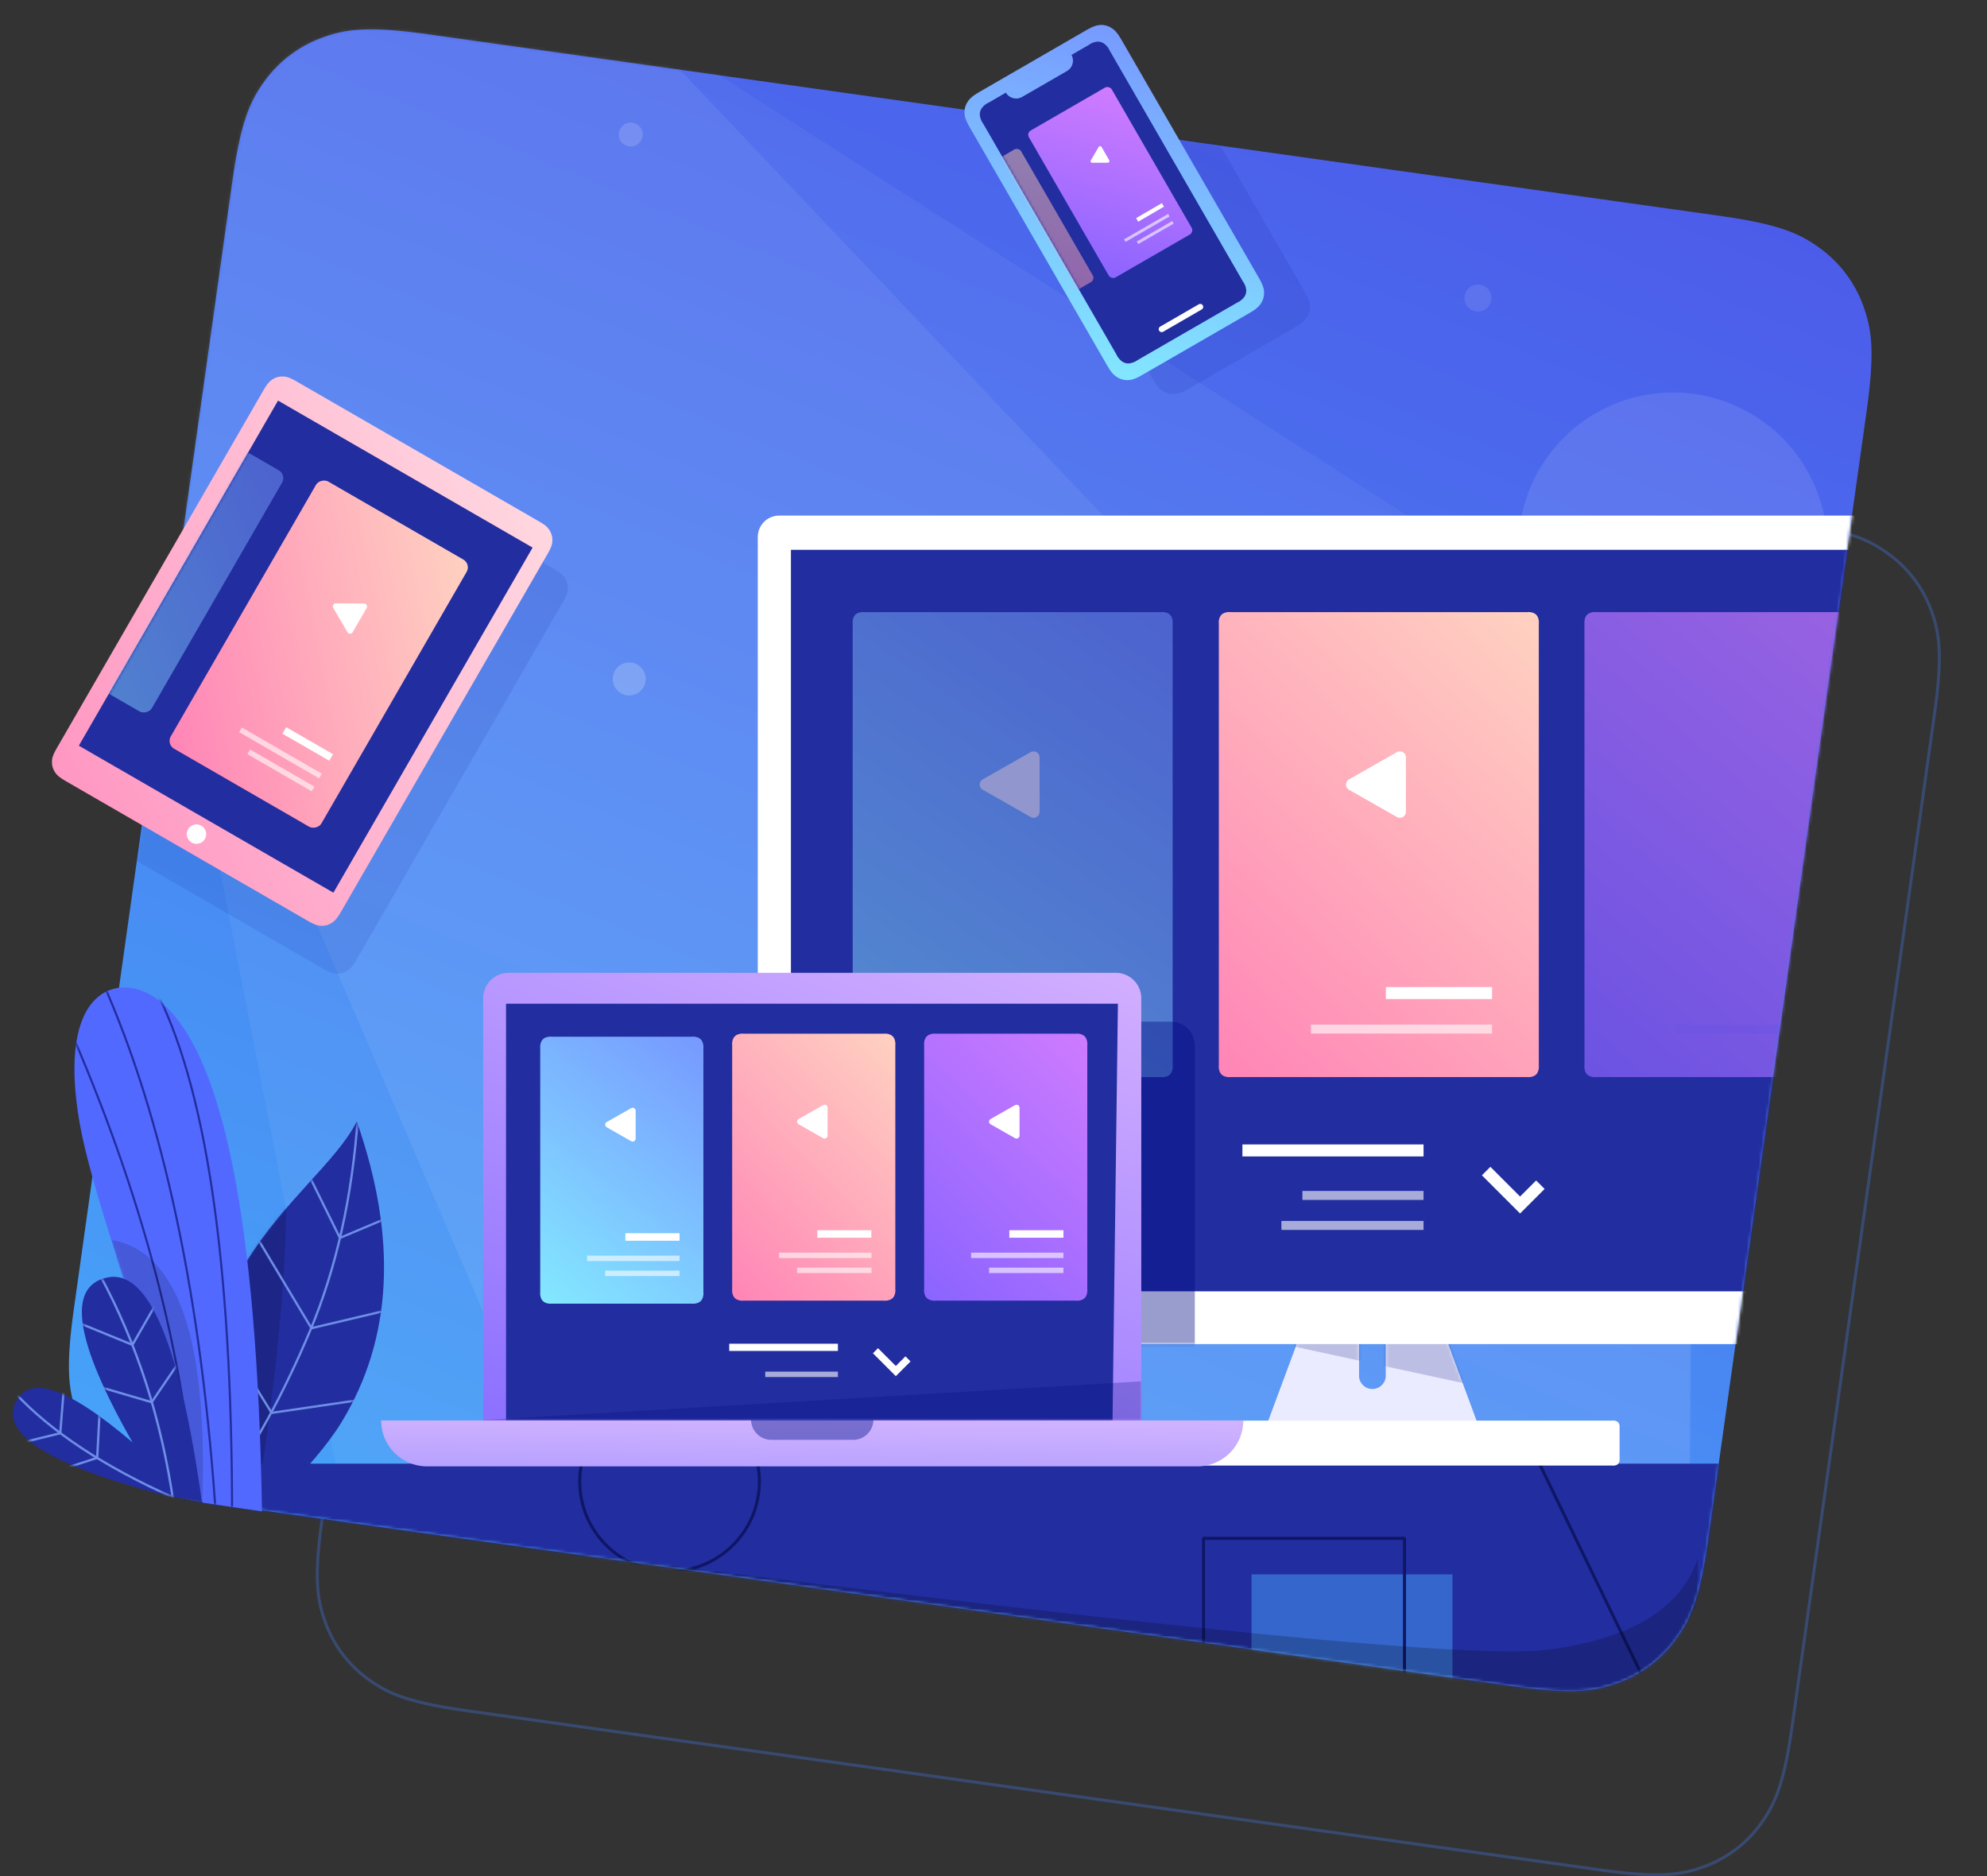 <svg id="Layer_1" data-name="Layer 1" xmlns="http://www.w3.org/2000/svg" xmlns:xlink="http://www.w3.org/1999/xlink" viewBox="0 0 662.53 625.56"><rect x="0" y="0" width="662.53" height="625.56" fill="#333333" stroke="none"/><defs><style>.cls-1,.cls-11,.cls-12,.cls-13,.cls-2,.cls-6,.cls-7{fill:#fff;}.cls-1,.cls-14,.cls-16,.cls-26,.cls-30,.cls-32,.cls-34,.cls-39,.cls-4,.cls-42,.cls-44,.cls-48,.cls-49,.cls-53,.cls-56,.cls-57,.cls-59,.cls-6,.cls-60,.cls-61,.cls-62,.cls-69,.cls-7,.cls-76,.cls-9{fill-rule:evenodd;}.cls-18,.cls-24,.cls-3,.cls-36,.cls-37,.cls-41,.cls-45,.cls-46,.cls-51,.cls-52,.cls-54,.cls-55,.cls-65,.cls-66,.cls-68,.cls-73,.cls-74,.cls-78,.cls-83{fill:none;}.cls-3{stroke:#4381ff;opacity:0.3;}.cls-11,.cls-12,.cls-13,.cls-16,.cls-26,.cls-3,.cls-30,.cls-34,.cls-37,.cls-46,.cls-48,.cls-52,.cls-55,.cls-59,.cls-6,.cls-61,.cls-66,.cls-67,.cls-7,.cls-74,.cls-75,.cls-9{isolation:isolate;}.cls-4{fill:url(#linear-gradient);}.cls-5{mask:url(#mask);}.cls-6{opacity:0.05;}.cls-7{opacity:0.07;}.cls-8{mask:url(#mask-3-3);}.cls-48,.cls-59,.cls-9{fill:#000b83;}.cls-13,.cls-9{opacity:0.1;}.cls-10{mask:url(#mask-4);}.cls-11,.cls-16{opacity:0.15;}.cls-12,.cls-30,.cls-34{opacity:0.2;}.cls-14,.cls-61,.cls-70{fill:#222d9f;}.cls-15{mask:url(#mask-10);}.cls-17{mask:url(#mask-11);}.cls-18,.cls-83{stroke:#6d8de7;}.cls-18{stroke-width:0.76px;}.cls-19{mask:url(#mask-12);}.cls-20{mask:url(#mask-13);}.cls-21{mask:url(#mask-14);}.cls-22{mask:url(#mask-15);}.cls-23{mask:url(#mask-16);}.cls-24{stroke:#0e1665;}.cls-24,.cls-68{stroke-linecap:round;stroke-linejoin:round;}.cls-25{mask:url(#mask-17);}.cls-26{fill:#47a1f8;}.cls-26,.cls-43,.cls-61,.cls-67,.cls-75{opacity:0.5;}.cls-27{mask:url(#mask-18);}.cls-28{mask:url(#mask-19);}.cls-29{mask:url(#mask-20);}.cls-31{mask:url(#mask-21);}.cls-32{fill:#ebebff;}.cls-33{mask:url(#mask-22);}.cls-34{fill:#001375;}.cls-35{mask:url(#mask-23);}.cls-36,.cls-37,.cls-51,.cls-52,.cls-54,.cls-55,.cls-65,.cls-66,.cls-68,.cls-73,.cls-74{stroke:#fff;}.cls-36,.cls-45{stroke-width:4px;}.cls-37,.cls-41,.cls-46{stroke-width:3px;}.cls-37,.cls-40,.cls-46,.cls-52,.cls-55,.cls-66,.cls-74{opacity:0.6;}.cls-38{opacity:0.7;}.cls-39{fill:url(#linear-gradient-2);}.cls-41,.cls-45,.cls-46{stroke:#8d65ff;}.cls-42{fill:url(#linear-gradient-3);}.cls-44{fill:url(#linear-gradient-4);}.cls-47{mask:url(#mask-24);}.cls-48{opacity:0.4;}.cls-49{fill:url(#linear-gradient-5);}.cls-50{mask:url(#mask-25);}.cls-51{stroke-width:2.4px;}.cls-52{stroke-width:1.8px;}.cls-53{fill:url(#linear-gradient-6);}.cls-54{stroke-width:2.5px;}.cls-55{stroke-width:1.8px;}.cls-56{fill:url(#linear-gradient-7);}.cls-57{fill:url(#linear-gradient-8);}.cls-58{mask:url(#mask-26);}.cls-59{opacity:0.25;}.cls-60{fill:url(#linear-gradient-9);}.cls-62{fill:url(#linear-gradient-10);}.cls-63{mask:url(#mask-27);}.cls-64{fill:url(#linear-gradient-11);}.cls-65{stroke-width:1.37px;}.cls-66{stroke-width:0.99px;}.cls-67{fill:url(#linear-gradient-12);}.cls-68{stroke-width:1.98px;}.cls-69{fill:url(#linear-gradient-13);}.cls-71{mask:url(#mask-28);}.cls-72{fill:url(#linear-gradient-14);}.cls-73{stroke-width:2.5px;}.cls-74{stroke-width:1.8px;}.cls-75{fill:url(#linear-gradient-15);}.cls-76{fill:#5269ff;}.cls-77{mask:url(#mask-29);}.cls-78{stroke:#222d9f;stroke-width:0.7px;}.cls-79{mask:url(#mask-30);}.cls-80{mask:url(#mask-31);}.cls-81{mask:url(#mask-32);}.cls-82{mask:url(#mask-33);}.cls-83{stroke-width:0.77px;}.cls-84{mask:url(#mask-34);}</style><linearGradient id="linear-gradient" x1="-17.09" y1="730.22" x2="-16.2" y2="728.22" gradientTransform="translate(-9674.51 404233.51) rotate(180) scale(601.04 553.98)" gradientUnits="userSpaceOnUse"><stop offset="0" stop-color="#4f33e2"/><stop offset="1" stop-color="#44c7ff"/></linearGradient><mask id="mask" x="22.99" y="0" width="601.04" height="575.08" maskUnits="userSpaceOnUse"><g transform="translate(1.93 8.31)"><g id="mask-3"><path id="path-2" class="cls-1" d="M604.85,74.4a40.89,40.89,0,0,1,14.48,19.22c2.87,7.8,3.92,15.3,1.13,35.16L567.63,504.71c-2.8,19.87-5.88,26.78-10.78,33.5a40.9,40.9,0,0,1-19.21,14.47c-7.81,2.87-15.3,3.92-35.17,1.13L71.79,493.28C51.93,490.49,45,487.41,38.3,482.51a40.89,40.89,0,0,1-14.48-19.22c-2.86-7.8-3.92-15.3-1.13-35.16L75.53,52.2C78.32,32.33,81.4,25.42,86.3,18.7A41,41,0,0,1,105.51,4.23c7.81-2.87,15.31-3.92,35.17-1.13L571.36,63.63C591.23,66.42,598.14,69.5,604.85,74.4Z"/></g></g></mask><mask id="mask-3-3" x="22.99" y="9.78" width="601.04" height="553.98" maskUnits="userSpaceOnUse"><g transform="translate(1.93 8.31)"><g id="mask-3-4" data-name="mask-3"><path id="path-2-3" data-name="path-2" class="cls-1" d="M604.85,74.4a40.89,40.89,0,0,1,14.48,19.22c2.87,7.8,3.92,15.3,1.13,35.16L567.63,504.71c-2.8,19.87-5.88,26.78-10.78,33.5a40.9,40.9,0,0,1-19.21,14.47c-7.81,2.87-15.3,3.92-35.17,1.13L71.79,493.28C51.93,490.49,45,487.41,38.3,482.51a40.89,40.89,0,0,1-14.48-19.22c-2.86-7.8-3.92-15.3-1.13-35.16L75.53,52.2C78.32,32.33,81.4,25.42,86.3,18.7A41,41,0,0,1,105.51,4.23c7.81-2.87,15.31-3.92,35.17-1.13L571.36,63.63C591.23,66.42,598.14,69.5,604.85,74.4Z"/></g></g></mask><mask id="mask-4" x="22.48" y="9.78" width="601.54" height="553.98" maskUnits="userSpaceOnUse"><g transform="translate(1.93 8.31)"><g id="mask-3-5" data-name="mask-3"><path id="path-2-4" data-name="path-2" class="cls-1" d="M604.85,74.4a40.89,40.89,0,0,1,14.48,19.22c2.87,7.8,3.92,15.3,1.13,35.16L567.63,504.71c-2.8,19.87-5.88,26.78-10.78,33.5a40.9,40.9,0,0,1-19.21,14.47c-7.81,2.87-15.3,3.92-35.17,1.13L71.79,493.28C51.93,490.49,45,487.41,38.3,482.51a40.89,40.89,0,0,1-14.48-19.22c-2.86-7.8-3.92-15.3-1.13-35.16L75.53,52.2C78.32,32.33,81.4,25.42,86.3,18.7A41,41,0,0,1,105.51,4.23c7.81-2.87,15.31-3.92,35.17-1.13L571.36,63.63C591.23,66.42,598.14,69.5,604.85,74.4Z"/></g></g></mask><mask id="mask-10" x="47.52" y="323.26" width="80.54" height="177.74" maskUnits="userSpaceOnUse"><g transform="translate(1.93 8.31)"><g id="mask-5-2" data-name="mask-5"><path id="path-4" class="cls-1" d="M89.16,492.68q16.29-16.11,22.88-27,25.38-41.81,5-100.13C110.35,378.87,92.68,392,80,412.72Q62,442,71.42,490.29Z"/></g></g></mask><mask id="mask-11" x="70.09" y="371.95" width="57.96" height="129.04" maskUnits="userSpaceOnUse"><g transform="translate(1.93 8.31)"><g id="mask-5-3" data-name="mask-5"><path id="path-4-2" data-name="path-4" class="cls-1" d="M89.16,492.68q16.29-16.11,22.88-27,25.38-41.81,5-100.13C110.35,378.87,92.68,392,80,412.72Q62,442,71.42,490.29Z"/></g></g></mask><mask id="mask-12" x="70.09" y="373.89" width="61.37" height="127.1" maskUnits="userSpaceOnUse"><g transform="translate(1.93 8.31)"><g id="mask-5-4" data-name="mask-5"><path id="path-4-3" data-name="path-4" class="cls-1" d="M89.16,492.68q16.29-16.11,22.88-27,25.38-41.81,5-100.13C110.35,378.87,92.68,392,80,412.72Q62,442,71.42,490.29Z"/></g></g></mask><mask id="mask-13" x="70.09" y="373.89" width="59.35" height="127.1" maskUnits="userSpaceOnUse"><g transform="translate(1.93 8.31)"><g id="mask-5-5" data-name="mask-5"><path id="path-4-4" data-name="path-4" class="cls-1" d="M89.16,492.68q16.29-16.11,22.88-27,25.38-41.81,5-100.13C110.35,378.87,92.68,392,80,412.72Q62,442,71.42,490.29Z"/></g></g></mask><mask id="mask-14" x="70.09" y="373.89" width="57.96" height="127.1" maskUnits="userSpaceOnUse"><g transform="translate(1.93 8.31)"><g id="mask-5-6" data-name="mask-5"><path id="path-4-5" data-name="path-4" class="cls-1" d="M89.16,492.68q16.29-16.11,22.88-27,25.38-41.81,5-100.13C110.35,378.87,92.68,392,80,412.72Q62,442,71.42,490.29Z"/></g></g></mask><mask id="mask-15" x="21.1" y="9.78" width="602.92" height="563.68" maskUnits="userSpaceOnUse"><g transform="translate(1.93 8.31)"><g id="mask-3-11" data-name="mask-3"><path id="path-2-10" data-name="path-2" class="cls-1" d="M604.85,74.4a40.89,40.89,0,0,1,14.48,19.22c2.87,7.8,3.92,15.3,1.13,35.16L567.63,504.71c-2.8,19.87-5.88,26.78-10.78,33.5a40.9,40.9,0,0,1-19.21,14.47c-7.81,2.87-15.3,3.92-35.17,1.13L71.79,493.28C51.93,490.49,45,487.41,38.3,482.51a40.89,40.89,0,0,1-14.48-19.22c-2.86-7.8-3.92-15.3-1.13-35.16L75.53,52.2C78.32,32.33,81.4,25.42,86.3,18.7A41,41,0,0,1,105.51,4.23c7.81-2.87,15.31-3.92,35.17-1.13L571.36,63.63C591.23,66.42,598.14,69.5,604.85,74.4Z"/></g></g></mask><mask id="mask-16" x="21.1" y="463.47" width="555.3" height="109.99" maskUnits="userSpaceOnUse"><g transform="translate(1.93 8.31)"><g id="mask-7-2" data-name="mask-7"><polygon id="path-6" class="cls-1" points="574.47 565.15 19.17 565.15 19.17 479.65 574.47 479.65 574.47 565.15"/></g></g></mask><mask id="mask-17" x="21.1" y="487.96" width="555.3" height="103.9" maskUnits="userSpaceOnUse"><g transform="translate(1.93 8.31)"><g id="mask-7-3" data-name="mask-7"><polygon id="path-6-2" data-name="path-6" class="cls-1" points="574.47 565.15 19.17 565.15 19.17 479.65 574.47 479.65 574.47 565.15"/></g></g></mask><mask id="mask-18" x="21.1" y="487.96" width="555.3" height="92.4" maskUnits="userSpaceOnUse"><g transform="translate(1.93 8.31)"><g id="mask-7-4" data-name="mask-7"><polygon id="path-6-3" data-name="path-6" class="cls-1" points="574.47 565.15 19.17 565.15 19.17 479.65 574.47 479.65 574.47 565.15"/></g></g></mask><mask id="mask-19" x="21.1" y="483.33" width="555.3" height="90.13" maskUnits="userSpaceOnUse"><g transform="translate(1.93 8.31)"><g id="mask-7-5" data-name="mask-7"><polygon id="path-6-4" data-name="path-6" class="cls-1" points="574.47 565.15 19.17 565.15 19.17 479.65 574.47 479.65 574.47 565.15"/></g></g></mask><mask id="mask-20" x="21.1" y="487.96" width="555.3" height="85.5" maskUnits="userSpaceOnUse"><g transform="translate(1.93 8.31)"><g id="mask-7-6" data-name="mask-7"><polygon id="path-6-5" data-name="path-6" class="cls-1" points="574.47 565.15 19.17 565.15 19.17 479.65 574.47 479.65 574.47 565.15"/></g></g></mask><mask id="mask-21" x="22.99" y="9.78" width="639.54" height="553.98" maskUnits="userSpaceOnUse"><g transform="translate(1.93 8.31)"><g id="mask-3-12" data-name="mask-3"><path id="path-2-11" data-name="path-2" class="cls-1" d="M604.85,74.4a40.89,40.89,0,0,1,14.48,19.22c2.87,7.8,3.92,15.3,1.13,35.16L567.63,504.71c-2.8,19.87-5.88,26.78-10.78,33.5a40.9,40.9,0,0,1-19.21,14.47c-7.81,2.87-15.3,3.92-35.17,1.13L71.79,493.28C51.93,490.49,45,487.41,38.3,482.51a40.89,40.89,0,0,1-14.48-19.22c-2.86-7.8-3.92-15.3-1.13-35.16L75.53,52.2C78.32,32.33,81.4,25.42,86.3,18.7A41,41,0,0,1,105.51,4.23c7.81-2.87,15.31-3.92,35.17-1.13L571.36,63.63C591.23,66.42,598.14,69.5,604.85,74.4Z"/></g></g></mask><mask id="mask-22" x="417.51" y="440.11" width="80.19" height="48.01" maskUnits="userSpaceOnUse"><g transform="translate(1.93 8.31)"><g id="mask-9-2" data-name="mask-9"><path id="path-8" class="cls-1" d="M495.77,479.8H415.58l17.82-48H478Zm-44.55-42.66v13.37a4.46,4.46,0,0,0,8.91,0V437.14Z"/></g></g></mask><mask id="mask-23" x="252.67" y="171.89" width="409.86" height="276.21" maskUnits="userSpaceOnUse"><g transform="translate(1.93 8.31)"><g id="mask-13-2" data-name="mask-13"><rect id="path-12" class="cls-2" x="250.74" y="163.58" width="409.86" height="276.21" rx="7.13"/></g></g></mask><linearGradient id="linear-gradient-2" x1="-17.75" y1="729.54" x2="-16.7" y2="727.74" gradientTransform="translate(-1259.32 113216.71) rotate(180) scale(106.67 155)" gradientUnits="userSpaceOnUse"><stop offset="0" stop-color="#df81ff"/><stop offset="1" stop-color="#775dff"/></linearGradient><linearGradient id="linear-gradient-3" x1="-17.78" y1="729.51" x2="-16.78" y2="727.94" gradientTransform="translate(-1381.23 113216.71) rotate(180) scale(106.67 155)" gradientUnits="userSpaceOnUse"><stop offset="0" stop-color="#ffe3c3"/><stop offset="1" stop-color="#ff7bb5"/></linearGradient><linearGradient id="linear-gradient-4" x1="-17.56" y1="729.34" x2="-16.86" y2="727.88" gradientTransform="translate(-1503.32 113216.71) rotate(180) scale(106.67 155)" gradientUnits="userSpaceOnUse"><stop offset="0" stop-color="#7694ff"/><stop offset="1" stop-color="#85f5ff"/></linearGradient><mask id="mask-24" x="252.67" y="171.89" width="409.86" height="280.1" maskUnits="userSpaceOnUse"><g transform="translate(1.93 8.31)"><g id="mask-13-3" data-name="mask-13"><rect id="path-12-2" data-name="path-12" class="cls-2" x="250.74" y="163.58" width="409.86" height="276.21" rx="7.13"/></g></g></mask><linearGradient id="linear-gradient-5" x1="-17.51" y1="729.76" x2="-16.32" y2="727.68" gradientTransform="translate(-3430.68 109162.39) rotate(180) scale(219.43 149.28)" gradientUnits="userSpaceOnUse"><stop offset="0" stop-color="#f2cbff"/><stop offset="1" stop-color="#775dff"/></linearGradient><mask id="mask-25" x="161.12" y="324.32" width="219.43" height="149.38" maskUnits="userSpaceOnUse"><g transform="translate(1.93 8.31)"><g id="mask-19-2" data-name="mask-19"><path id="path-18" class="cls-1" d="M378.61,324.51V465.29H159.18V324.51a8.5,8.5,0,0,1,8.51-8.5H370.11A8.5,8.5,0,0,1,378.61,324.51Z"/></g></g></mask><linearGradient id="linear-gradient-6" x1="-18.47" y1="729.01" x2="-17.41" y2="727.21" gradientTransform="translate(-643.21 65184.52) rotate(180) scale(54.4 89)" xlink:href="#linear-gradient-2"/><linearGradient id="linear-gradient-7" x1="-18.49" y1="728.98" x2="-17.49" y2="727.41" gradientTransform="translate(-707.23 65184.52) rotate(180) scale(54.4 89)" xlink:href="#linear-gradient-3"/><linearGradient id="linear-gradient-8" x1="-18.27" y1="728.8" x2="-17.57" y2="727.34" gradientTransform="translate(-771.23 65185.52) rotate(180) scale(54.4 89)" xlink:href="#linear-gradient-4"/><mask id="mask-26" x="157.49" y="324.32" width="223.18" height="153.86" maskUnits="userSpaceOnUse"><g transform="translate(1.93 8.31)"><g id="mask-19-3" data-name="mask-19"><path id="path-18-2" data-name="path-18" class="cls-1" d="M378.61,324.51V465.29H159.18V324.51a8.5,8.5,0,0,1,8.51-8.5H370.11A8.5,8.5,0,0,1,378.61,324.51Z"/></g></g></mask><linearGradient id="linear-gradient-9" x1="-17.25" y1="724.03" x2="-16.4" y2="720.71" gradientTransform="translate(-4553.34 11527.13) rotate(180) scale(287.47 15.31)" gradientUnits="userSpaceOnUse"><stop offset="0" stop-color="#f2cbff"/><stop offset="1" stop-color="#a695ff"/></linearGradient><linearGradient id="linear-gradient-10" x1="-17.03" y1="728.8" x2="-16.33" y2="727.35" gradientTransform="translate(39171.26 69218.01) rotate(150) scale(58.41 108.9)" xlink:href="#linear-gradient-4"/><mask id="mask-27" x="312.62" y="13.89" width="102.92" height="107.3" maskUnits="userSpaceOnUse"><g transform="translate(1.93 8.31)"><g id="mask-22-2" data-name="mask-22"><path id="path-21" class="cls-1" d="M364,5.58a3.62,3.62,0,0,1,2.05.55,5.69,5.69,0,0,1,2,2.38L412.54,85.6a5.66,5.66,0,0,1,1.07,2.91,3.56,3.56,0,0,1-.55,2,5.64,5.64,0,0,1-2.37,2l-33.38,19.27a5.84,5.84,0,0,1-2.9,1.07,3.68,3.68,0,0,1-2.05-.55,5.76,5.76,0,0,1-2-2.38l-44.52-77.1a5.69,5.69,0,0,1-1.06-2.91,3.51,3.51,0,0,1,.55-2,5.64,5.64,0,0,1,2.37-2l5.76-3.33A4,4,0,0,0,338.89,24l15-8.66A4,4,0,0,0,355.34,10h0l5.76-3.32A5.64,5.64,0,0,1,364,5.58Z"/></g></g></mask><linearGradient id="linear-gradient-11" x1="-17.4" y1="727.85" x2="-16.35" y2="726.05" gradientTransform="translate(-170.59 41171.8) rotate(180) scale(31.91 56.56)" xlink:href="#linear-gradient-2"/><linearGradient id="linear-gradient-12" x1="-17.43" y1="727.56" x2="-16.43" y2="725.99" gradientTransform="translate(-202.19 37178.4) rotate(180) scale(31.91 51.06)" xlink:href="#linear-gradient-3"/><linearGradient id="linear-gradient-13" x1="-18.05" y1="729.92" x2="-17.14" y2="727.92" gradientTransform="translate(-57669.29 96408.67) rotate(-150) scale(109.35 153.9)" gradientUnits="userSpaceOnUse"><stop offset="0" stop-color="#ffe8e8"/><stop offset="1" stop-color="#ff7bb5"/></linearGradient><mask id="mask-28" x="0" y="130.39" width="177.58" height="167.21" maskUnits="userSpaceOnUse"><g transform="translate(1.93 8.31)"><g id="mask-25-2" data-name="mask-25"><rect id="path-24" class="cls-2" x="33.58" y="158.26" width="132.84" height="98.01" transform="translate(-129.49 190.23) rotate(-60)"/></g></g></mask><linearGradient id="linear-gradient-14" x1="-19.18" y1="729.68" x2="-18.18" y2="728.11" gradientTransform="matrix(0, -58.01, 102.84, 0, -74848.64, -871.82)" xlink:href="#linear-gradient-3"/><linearGradient id="linear-gradient-15" x1="-18.97" y1="729.44" x2="-18.27" y2="727.98" gradientTransform="matrix(0, -58.01, 92.84, 0, -67613.77, -905.9)" xlink:href="#linear-gradient-4"/><mask id="mask-29" x="24.82" y="326.44" width="62.54" height="181.68" maskUnits="userSpaceOnUse"><g transform="translate(1.93 8.31)"><g id="mask-27-2" data-name="mask-27"><path id="path-26" class="cls-1" d="M65.64,492.65Q29.82,395,24.75,366.78c-8.33-46.28,13.17-51.2,25.54-42.14Q83,348.58,85.43,495.57Z"/></g></g></mask><mask id="mask-30" x="24.82" y="328.36" width="62.54" height="177.25" maskUnits="userSpaceOnUse"><g transform="translate(1.93 8.31)"><g id="mask-27-3" data-name="mask-27"><path id="path-26-2" data-name="path-26" class="cls-1" d="M65.64,492.65Q29.82,395,24.75,366.78c-8.33-46.28,13.17-51.2,25.54-42.14Q83,348.58,85.43,495.57Z"/></g></g></mask><mask id="mask-31" x="21.95" y="329.2" width="65.41" height="174.68" maskUnits="userSpaceOnUse"><g transform="translate(1.93 8.31)"><g id="mask-27-4" data-name="mask-27"><path id="path-26-3" data-name="path-26" class="cls-1" d="M65.64,492.65Q29.82,395,24.75,366.78c-8.33-46.28,13.17-51.2,25.54-42.14Q83,348.58,85.43,495.57Z"/></g></g></mask><mask id="mask-32" x="24.82" y="329.2" width="62.54" height="174.68" maskUnits="userSpaceOnUse"><g transform="translate(1.93 8.31)"><g id="mask-27-5" data-name="mask-27"><path id="path-26-4" data-name="path-26" class="cls-1" d="M65.64,492.65Q29.82,395,24.75,366.78c-8.33-46.28,13.17-51.2,25.54-42.14Q83,348.58,85.43,495.57Z"/></g></g></mask><mask id="mask-33" x="4.29" y="424.89" width="63.03" height="76.34" maskUnits="userSpaceOnUse"><g transform="translate(1.93 8.31)"><g id="mask-29-2" data-name="mask-29"><path id="path-28" class="cls-1" d="M45.21,488.09C39,486.15-3.4,475.07,3,459.78q6.4-15.28,39.29,12.81-28.91-50.68-8.44-55t31.51,74.6Q51.57,490.09,45.21,488.09Z"/></g></g></mask><mask id="mask-34" x="4.29" y="425.69" width="63.03" height="74.82" maskUnits="userSpaceOnUse"><g transform="translate(1.93 8.31)"><g id="mask-29-3" data-name="mask-29"><path id="path-28-2" data-name="path-28" class="cls-1" d="M45.21,488.09C39,486.15-3.4,475.07,3,459.78q6.4-15.28,39.29,12.81-28.91-50.68-8.44-55t31.51,74.6Q51.57,490.09,45.21,488.09Z"/></g></g></mask></defs><g id="Page-1"><g id="Final"><g id="easy-to-use-"><g id="Illustration-1"><path id="Rectangle-11" class="cls-3" d="M627.77,176.37A40.15,40.15,0,0,1,642,195.2c2.8,7.65,3.84,15,1.1,34.46L595.65,567c-2.74,19.47-5.76,26.24-10.56,32.82A40,40,0,0,1,566.26,614c-7.65,2.81-15,3.84-34.46,1.11L153.58,562c-19.47-2.73-26.24-5.75-32.82-10.56a40.1,40.1,0,0,1-14.19-18.83c-2.81-7.65-3.84-15-1.1-34.46l47.41-337.37c2.74-19.46,5.75-26.24,10.56-32.82a40.15,40.15,0,0,1,18.83-14.19c7.65-2.8,15-3.84,34.46-1.1L595,165.81C614.41,168.55,621.19,171.57,627.77,176.37Z" transform="translate(1.93 8.31)"/><g id="Group-20"><g id="Group-49"><g id="Rectangle-11-2" data-name="Rectangle-11"><path id="path-2-12" data-name="path-2" class="cls-4" d="M604.85,74.4a40.89,40.89,0,0,1,14.48,19.22c2.87,7.8,3.92,15.3,1.13,35.16L567.63,504.71c-2.8,19.87-5.88,26.78-10.78,33.5a40.9,40.9,0,0,1-19.21,14.47c-7.81,2.87-15.3,3.92-35.17,1.13L71.79,493.28C51.93,490.49,45,487.41,38.3,482.51a40.89,40.89,0,0,1-14.48-19.22c-2.86-7.8-3.92-15.3-1.13-35.16L75.53,52.2C78.32,32.33,81.4,25.42,86.3,18.7A41,41,0,0,1,105.51,4.23c7.81-2.87,15.31-3.92,35.17-1.13L571.36,63.63C591.23,66.42,598.14,69.5,604.85,74.4Z" transform="translate(1.93 8.31)"/></g><g class="cls-5"><polygon id="Path-28-7" data-name="Path-28" class="cls-6" points="83.51 0 53.16 186.16 116.17 509.97 562.84 575.08 564.6 232.94 210.95 6.65 83.51 0"/></g><g class="cls-5"><polygon id="Path-28-8" data-name="Path-28" class="cls-7" points="83.51 0 53.16 186.16 197.69 522.49 562.84 575.08 564.6 379.23 210.95 6.65 83.51 0"/></g><g class="cls-8"><path id="Rectangle-23" class="cls-9" d="M380.39,4.74a6.21,6.21,0,0,1,3.58,1c1.08.67,1.92,1.48,3.47,4.16L433,88.78c1.55,2.67,1.83,3.81,1.87,5.09a6.24,6.24,0,0,1-1,3.57c-.67,1.09-1.48,1.93-4.16,3.47l-35.2,20.33c-2.67,1.54-3.8,1.82-5.08,1.86a6.29,6.29,0,0,1-3.58-1c-1.09-.67-1.93-1.48-3.47-4.16L336.85,39.06C335.31,36.39,335,35.25,335,34a6.31,6.31,0,0,1,1-3.57c.68-1.09,1.49-1.93,4.16-3.47L375.3,6.6C378,5.06,379.11,4.78,380.39,4.74Z" transform="translate(1.93 8.31)"/></g><g class="cls-10"><path id="Rectangle-22" class="cls-9" d="M186.49,184.51a5.91,5.91,0,0,1,.9,3.35c0,1.19-.3,2.25-1.75,4.75L117,311.51c-1.45,2.5-2.23,3.25-3.25,3.89a5.87,5.87,0,0,1-3.34.89c-1.2,0-2.26-.3-4.76-1.74L25.34,268.18c-2.5-1.45-3.26-2.23-3.89-3.25a5.88,5.88,0,0,1-.9-3.34c0-1.2.3-2.26,1.75-4.76L90.94,137.94c1.45-2.5,2.23-3.26,3.25-3.89a5.88,5.88,0,0,1,3.34-.9c1.2,0,2.26.3,4.76,1.75l80.31,46.37C185.1,182.71,185.86,183.49,186.49,184.51Z" transform="translate(1.93 8.31)"/></g><g class="cls-8"><circle id="Oval-12" class="cls-11" cx="210.3" cy="44.86" r="4"/></g><g class="cls-8"><circle id="Oval-13" class="cls-12" cx="209.8" cy="226.36" r="5.5"/></g><g class="cls-8"><circle id="Oval-8" class="cls-13" cx="557.8" cy="182.36" r="51.5"/></g><g class="cls-8"><circle id="Oval-9" class="cls-13" cx="492.8" cy="99.36" r="4.5"/></g><g class="cls-8"><g id="Group-53"><g id="Path-11"><path id="path-4-6" data-name="path-4" class="cls-14" d="M89.16,492.68q16.29-16.11,22.88-27,25.38-41.81,5-100.13C110.35,378.87,92.68,392,80,412.72Q62,442,71.42,490.29Z" transform="translate(1.93 8.31)"/></g><g class="cls-15"><path id="Path-9" class="cls-16" d="M75.64,485.65Q52.45,388.9,47.38,360.71c-8.33-46.28,14.31-51,26.68-42q32.68,23.94,10.5,168.55Z" transform="translate(1.93 8.31)"/></g><g class="cls-17"><path id="Path-22" class="cls-18" d="M71.17,490.57q17.1-23.83,30.26-55.14t16-71.77" transform="translate(1.93 8.31)"/></g><g class="cls-19"><polyline id="Path-23" class="cls-18" points="102.39 390.55 113.34 412.7 131.31 405.13"/></g><g class="cls-20"><polyline id="Path-24-2" data-name="Path-24" class="cls-18" points="85.64 412.47 103.84 442.8 129.36 436.76"/></g><g class="cls-21"><polyline id="Path-25" class="cls-18" points="71.63 440.45 90.58 471.03 119.85 466.74"/></g></g></g><g class="cls-22"><g id="Group-54"><g id="Rectangle-31"><polygon id="path-6-6" data-name="path-6" class="cls-14" points="576.4 573.46 21.1 573.46 21.1 487.96 576.4 487.96 576.4 573.46"/></g><g class="cls-23"><circle id="Oval-7" class="cls-24" cx="223.25" cy="493.92" r="29.95"/></g><g class="cls-25"><polygon id="Rectangle-32" class="cls-26" points="484.3 591.86 417.3 591.86 417.3 524.86 484.3 524.86 484.3 591.86"/></g><g class="cls-27"><polygon id="Rectangle-32-2" data-name="Rectangle-32" class="cls-24" points="468.3 579.86 401.3 579.86 401.3 512.86 468.3 512.86 468.3 579.86"/></g><g class="cls-28"><path id="Path-12-3" data-name="Path-12" class="cls-24" d="M509.36,475.52l43,88.77" transform="translate(1.93 8.31)"/></g><g class="cls-29"><path id="Path-26-5" data-name="Path-26" class="cls-30" d="M497.31,560.91q57.6,9.81,66.82-27.55v-22q-8.42,25.07-50.36,30.37T108.55,499Q439.69,551.09,497.31,560.91Z" transform="translate(1.93 8.31)"/></g></g></g><g class="cls-31"><g id="Group-57"><g id="Combined-Shape"><path id="path-8-2" data-name="path-8" class="cls-32" d="M495.77,479.8H415.58l17.82-48H478Zm-44.55-42.66v13.37a4.46,4.46,0,0,0,8.91,0V437.14Z" transform="translate(1.93 8.31)"/></g><g class="cls-33"><polygon id="Path-30" class="cls-34" points="483.11 443.42 489.96 461.56 424.28 447.37 483.11 443.42"/></g></g><g id="Group-55"><g id="Rectangle-29"><path id="path-10" class="cls-1" d="M537.18,465.54a1.6,1.6,0,0,1,.67.67,2.55,2.55,0,0,1,.24,1.38V478a2.55,2.55,0,0,1-.24,1.38,1.66,1.66,0,0,1-.67.67,2.65,2.65,0,0,1-1.38.24H375.54a2.68,2.68,0,0,1-1.38-.24,1.66,1.66,0,0,1-.67-.67,2.65,2.65,0,0,1-.24-1.38V467.59a2.65,2.65,0,0,1,.24-1.38,1.6,1.6,0,0,1,.67-.67,2.57,2.57,0,0,1,1.38-.24H535.8A2.55,2.55,0,0,1,537.18,465.54Z" transform="translate(1.93 8.31)"/></g></g><g id="Group-56"><g id="Rectangle-27"><rect id="path-12-4" data-name="path-12" class="cls-2" x="252.67" y="171.89" width="409.86" height="276.21" rx="7.13"/></g><g class="cls-35"><g id="Group-49-2" data-name="Group-49"><g id="Group-56-2" data-name="Group-56"><polygon id="Rectangle-27-2" data-name="Rectangle-27" class="cls-14" points="655.28 430.51 263.72 430.51 263.72 183.3 655.28 183.3 655.28 430.51"/><g id="Group-59"><path id="Path-32" class="cls-36" d="M412.33,375.23h60.4" transform="translate(1.93 8.31)"/><polyline id="Path-33" class="cls-36" points="495.53 390.41 506.84 401.73 513.61 394.96"/><path id="Path-32-2" data-name="Path-32" class="cls-37" d="M432.33,390.23h40.4" transform="translate(1.93 8.31)"/><path id="Path-32-3" data-name="Path-32" class="cls-37" d="M425.33,400.23h47.4" transform="translate(1.93 8.31)"/></g><g id="Group-61" class="cls-38"><path id="Rectangle-33" class="cls-39" d="M631.53,196.16a2.7,2.7,0,0,1,1.14,1.13,4.38,4.38,0,0,1,.4,2.31V346.91a4.36,4.36,0,0,1-.4,2.31,2.72,2.72,0,0,1-1.14,1.14,4.36,4.36,0,0,1-2.31.4h-99a4.38,4.38,0,0,1-2.31-.4,2.7,2.7,0,0,1-1.13-1.14,4.36,4.36,0,0,1-.4-2.31V199.6a4.38,4.38,0,0,1,.4-2.31,2.68,2.68,0,0,1,1.13-1.13,4.38,4.38,0,0,1,2.31-.4h99A4.36,4.36,0,0,1,631.53,196.16Z" transform="translate(1.93 8.31)"/><g id="Group-60" class="cls-40"><path id="Path-32-4" data-name="Path-32" class="cls-41" d="M557.08,334.76h60.39" transform="translate(1.93 8.31)"/></g></g><g id="Group-61-Copy"><path id="Rectangle-33-2" data-name="Rectangle-33" class="cls-42" d="M509.63,196.16a2.68,2.68,0,0,1,1.13,1.13,4.38,4.38,0,0,1,.4,2.31V346.91a4.36,4.36,0,0,1-.4,2.31,2.7,2.7,0,0,1-1.13,1.14,4.38,4.38,0,0,1-2.31.4h-99a4.36,4.36,0,0,1-2.31-.4,2.72,2.72,0,0,1-1.14-1.14,4.36,4.36,0,0,1-.4-2.31V199.6a4.38,4.38,0,0,1,.4-2.31,2.7,2.7,0,0,1,1.14-1.13,4.36,4.36,0,0,1,2.31-.4h99A4.38,4.38,0,0,1,509.63,196.16Z" transform="translate(1.93 8.31)"/><g id="Group-60-2" data-name="Group-60"><path id="Path-32-5" data-name="Path-32" class="cls-36" d="M460.17,322.76h35.4" transform="translate(1.93 8.31)"/><path id="Path-32-6" data-name="Path-32" class="cls-37" d="M435.17,334.76h60.4" transform="translate(1.93 8.31)"/></g><path id="Triangle-3" class="cls-1" d="M447.14,254.25a2,2,0,0,1,.75-2.73l15.95-9.06a1.91,1.91,0,0,1,1-.27,2,2,0,0,1,2,2v18.13a2,2,0,0,1-3,1.74L447.89,255A2,2,0,0,1,447.14,254.25Z" transform="translate(1.93 8.31)"/></g><g id="Group-61-Copy-2" class="cls-43"><path id="Rectangle-33-3" data-name="Rectangle-33" class="cls-44" d="M387.53,196.16a2.7,2.7,0,0,1,1.14,1.13,4.38,4.38,0,0,1,.4,2.31V346.91a4.36,4.36,0,0,1-.4,2.31,2.72,2.72,0,0,1-1.14,1.14,4.36,4.36,0,0,1-2.31.4h-99a4.38,4.38,0,0,1-2.31-.4,2.7,2.7,0,0,1-1.13-1.14,4.36,4.36,0,0,1-.4-2.31V199.6a4.38,4.38,0,0,1,.4-2.31,2.68,2.68,0,0,1,1.13-1.13,4.38,4.38,0,0,1,2.31-.4h99A4.36,4.36,0,0,1,387.53,196.16Z" transform="translate(1.93 8.31)"/><g id="Group-60-3" data-name="Group-60"><path id="Path-32-7" data-name="Path-32" class="cls-45" d="M338.08,322.76h35.39" transform="translate(1.93 8.31)"/><path id="Path-32-8" data-name="Path-32" class="cls-46" d="M313.08,334.76h60.39" transform="translate(1.93 8.31)"/></g><path id="Triangle-3-2" data-name="Triangle-3" class="cls-1" d="M325,254.25a2,2,0,0,1,.75-2.73l15.95-9.06a2,2,0,0,1,1-.27,2,2,0,0,1,2,2v18.13a2,2,0,0,1-3,1.74L325.79,255A2.07,2.07,0,0,1,325,254.25Z" transform="translate(1.93 8.31)"/></g></g></g></g><g class="cls-47"><path id="Path-29" class="cls-48" d="M361,443.68h35.46V340.3a8,8,0,0,0-8-8H361Z" transform="translate(1.93 8.31)"/></g></g></g></g><g id="Group-48"><g id="Group-58"><g id="Rectangle-20"><path id="path-18-3" data-name="path-18" class="cls-49" d="M378.61,324.51V465.29H159.18V324.51a8.5,8.5,0,0,1,8.51-8.5H370.11A8.5,8.5,0,0,1,378.61,324.51Z" transform="translate(1.93 8.31)"/></g><g class="cls-50"><g id="Group-62"><polygon id="Rectangle-20-2" data-name="Rectangle-20" class="cls-14" points="370.95 473.7 168.73 473.7 168.73 334.63 372.75 334.63 370.95 473.7"/><g id="Group-59-2" data-name="Group-59"><path id="Path-32-9" data-name="Path-32" class="cls-51" d="M241.22,440.87h36.24" transform="translate(1.93 8.31)"/><polyline id="Path-33-2" data-name="Path-33" class="cls-51" points="291.91 450.31 298.7 457.09 302.76 453.03"/><path id="Path-32-10" data-name="Path-32" class="cls-52" d="M253.22,449.87h24.24" transform="translate(1.93 8.31)"/></g><g id="Group-61-2" data-name="Group-61"><path id="Rectangle-33-4" data-name="Rectangle-33" class="cls-53" d="M359.08,336.71a2.76,2.76,0,0,1,1.13,1.14,4.36,4.36,0,0,1,.4,2.31v81.31a4.38,4.38,0,0,1-.4,2.31,2.68,2.68,0,0,1-1.13,1.13,4.38,4.38,0,0,1-2.31.4H310.06a4.33,4.33,0,0,1-2.31-.4,2.7,2.7,0,0,1-1.14-1.13,4.38,4.38,0,0,1-.4-2.31V340.16a4.36,4.36,0,0,1,.4-2.31,2.78,2.78,0,0,1,1.14-1.14,4.33,4.33,0,0,1,2.31-.4h46.71A4.38,4.38,0,0,1,359.08,336.71Z" transform="translate(1.93 8.31)"/><g id="Group-60-4" data-name="Group-60"><path id="Path-32-11" data-name="Path-32" class="cls-54" d="M334.61,403.08h18.05" transform="translate(1.93 8.31)"/><path id="Path-32-12" data-name="Path-32" class="cls-55" d="M321.86,410.2h30.8" transform="translate(1.93 8.31)"/><path id="Path-32-13" data-name="Path-32" class="cls-55" d="M327.86,415.2h24.8" transform="translate(1.93 8.31)"/></g><path id="Triangle-3-3" data-name="Triangle-3" class="cls-1" d="M328,366.14a1,1,0,0,1,.38-1.39l8.14-4.62a1,1,0,0,1,.5-.13,1,1,0,0,1,1,1v9.24a1,1,0,0,1-.13.5,1,1,0,0,1-1.39.39l-8.14-4.63A1,1,0,0,1,328,366.14Z" transform="translate(1.93 8.31)"/></g><g id="Group-61-Copy-3"><path id="Rectangle-33-5" data-name="Rectangle-33" class="cls-56" d="M295.07,336.71a2.76,2.76,0,0,1,1.13,1.14,4.36,4.36,0,0,1,.4,2.31v81.31a4.38,4.38,0,0,1-.4,2.31,2.68,2.68,0,0,1-1.13,1.13,4.38,4.38,0,0,1-2.31.4H246.05a4.4,4.4,0,0,1-2.32-.4,2.73,2.73,0,0,1-1.13-1.13,4.38,4.38,0,0,1-.4-2.31V340.16a4.36,4.36,0,0,1,.4-2.31,2.82,2.82,0,0,1,1.13-1.14,4.4,4.4,0,0,1,2.32-.4h46.71A4.38,4.38,0,0,1,295.07,336.71Z" transform="translate(1.93 8.31)"/><g id="Group-60-5" data-name="Group-60"><path id="Path-32-14" data-name="Path-32" class="cls-54" d="M270.6,403.08h18" transform="translate(1.93 8.31)"/><path id="Path-32-15" data-name="Path-32" class="cls-55" d="M257.85,410.2h30.8" transform="translate(1.93 8.31)"/><path id="Path-32-16" data-name="Path-32" class="cls-55" d="M263.85,415.2h24.8" transform="translate(1.93 8.31)"/></g><path id="Triangle-3-4" data-name="Triangle-3" class="cls-1" d="M264,366.14a1,1,0,0,1,.38-1.39l8.14-4.62a1,1,0,0,1,.5-.13,1,1,0,0,1,1,1v9.24a1.06,1.06,0,0,1-.13.5,1,1,0,0,1-1.39.39l-8.14-4.63A1,1,0,0,1,264,366.14Z" transform="translate(1.93 8.31)"/></g><g id="Group-61-Copy-4"><path id="Rectangle-33-6" data-name="Rectangle-33" class="cls-57" d="M231.07,337.71a2.76,2.76,0,0,1,1.13,1.14,4.36,4.36,0,0,1,.4,2.31v81.31a4.38,4.38,0,0,1-.4,2.31,2.68,2.68,0,0,1-1.13,1.13,4.38,4.38,0,0,1-2.31.4H182.05a4.4,4.4,0,0,1-2.32-.4,2.73,2.73,0,0,1-1.13-1.13,4.38,4.38,0,0,1-.4-2.31V341.16a4.36,4.36,0,0,1,.4-2.31,2.82,2.82,0,0,1,1.13-1.14,4.4,4.4,0,0,1,2.32-.4h46.71A4.38,4.38,0,0,1,231.07,337.71Z" transform="translate(1.93 8.31)"/><g id="Group-60-6" data-name="Group-60"><path id="Path-32-17" data-name="Path-32" class="cls-54" d="M206.6,404.08h18.05" transform="translate(1.93 8.31)"/><path id="Path-32-18" data-name="Path-32" class="cls-55" d="M193.85,411.2h30.8" transform="translate(1.93 8.31)"/><path id="Path-32-19" data-name="Path-32" class="cls-55" d="M199.85,416.2h24.8" transform="translate(1.93 8.31)"/></g><path id="Triangle-3-5" data-name="Triangle-3" class="cls-1" d="M200,367.14a1,1,0,0,1,.38-1.39l8.14-4.62a1,1,0,0,1,.5-.13,1,1,0,0,1,1,1v9.24a1.06,1.06,0,0,1-.13.5,1,1,0,0,1-1.39.39l-8.14-4.63A1,1,0,0,1,200,367.14Z" transform="translate(1.93 8.31)"/></g></g></g><g class="cls-58"><polygon id="Path-31" class="cls-59" points="380.67 478.17 157.49 473.63 380.67 460.51 380.67 478.17"/></g></g><path id="Rectangle-20-3" data-name="Rectangle-20" class="cls-60" d="M397.32,480.55H140.47a15.31,15.31,0,0,1-15.31-15.3H412.63A15.3,15.3,0,0,1,397.32,480.55Z" transform="translate(1.93 8.31)"/><path id="Rectangle-21" class="cls-61" d="M282.51,471.72H255.29a6.79,6.79,0,0,1-6.8-6.8h40.82A6.8,6.8,0,0,1,282.51,471.72Z" transform="translate(1.93 8.31)"/></g><g id="Group-47"><path id="Rectangle-23-2" data-name="Rectangle-23" class="cls-62" d="M365.07,0a6.35,6.35,0,0,1,3.58,1c1.09.68,1.93,1.49,3.47,4.16l45.57,78.93c1.54,2.67,1.83,3.8,1.87,5.08a6.37,6.37,0,0,1-1,3.58c-.68,1.09-1.49,1.93-4.16,3.47l-35.2,20.32c-2.67,1.55-3.81,1.83-5.09,1.87a6.24,6.24,0,0,1-3.57-1c-1.09-.67-1.93-1.48-3.47-4.16L321.54,34.37c-1.55-2.68-1.83-3.81-1.87-5.09a6.29,6.29,0,0,1,1-3.58c.68-1.08,1.49-1.92,4.16-3.47L360,1.91C362.66.37,363.79.09,365.07,0Z" transform="translate(1.93 8.31)"/><g id="Group-66"><g id="Rectangle-23-3" data-name="Rectangle-23"><path id="path-21-2" data-name="path-21" class="cls-14" d="M364,5.58a3.62,3.62,0,0,1,2.05.55,5.69,5.69,0,0,1,2,2.38L412.54,85.6a5.66,5.66,0,0,1,1.07,2.91,3.56,3.56,0,0,1-.55,2,5.64,5.64,0,0,1-2.37,2l-33.38,19.27a5.84,5.84,0,0,1-2.9,1.07,3.68,3.68,0,0,1-2.05-.55,5.76,5.76,0,0,1-2-2.38l-44.52-77.1a5.69,5.69,0,0,1-1.06-2.91,3.51,3.51,0,0,1,.55-2,5.64,5.64,0,0,1,2.37-2l5.76-3.33A4,4,0,0,0,338.89,24l15-8.66A4,4,0,0,0,355.34,10h0l5.76-3.32A5.64,5.64,0,0,1,364,5.58Z" transform="translate(1.93 8.31)"/></g><g class="cls-63"><g id="Group-65"><g id="Group-64"><rect id="Rectangle-22-2" data-name="Rectangle-22" class="cls-64" x="352.32" y="24.25" width="31.91" height="56.56" rx="1.65" transform="translate(25 199.49) rotate(-30)"/><g id="Group-60-7" data-name="Group-60"><path id="Path-32-20" data-name="Path-32" class="cls-65" d="M377.24,65l8.59-5" transform="translate(1.93 8.31)"/><path id="Path-32-21" data-name="Path-32" class="cls-66" d="M373.12,71.9l14.67-8.47" transform="translate(1.93 8.31)"/><path id="Path-32-22" data-name="Path-32" class="cls-66" d="M377.35,72.63l11.82-6.82" transform="translate(1.93 8.31)"/></g><path id="Triangle-3-6" data-name="Triangle-3" class="cls-1" d="M362,45.9a.56.56,0,0,1-.2-.77l2.6-4.44a.64.64,0,0,1,.2-.2.57.57,0,0,1,.77.21l2.54,4.4a.54.54,0,0,1,.08.28.56.56,0,0,1-.56.56l-5.15,0A.54.54,0,0,1,362,45.9Z" transform="translate(1.93 8.31)"/></g><rect id="Rectangle-22-Copy" class="cls-67" x="320.71" y="45.25" width="31.91" height="51.06" rx="1.65" transform="translate(11.65 186.13) rotate(-30)"/></g></g></g><path id="Path-8-3" data-name="Path-8" class="cls-68" d="M385.41,101.43,398.27,94" transform="translate(1.93 8.31)"/></g><g id="Group-46"><path id="Rectangle-22-3" data-name="Rectangle-22" class="cls-69" d="M181.34,168.54a5.9,5.9,0,0,1,.9,3.34c0,1.2-.3,2.26-1.75,4.76L111.85,295.53c-1.45,2.51-2.23,3.26-3.25,3.89a5.8,5.8,0,0,1-3.34.9c-1.2,0-2.26-.3-4.76-1.75L20.19,252.21c-2.5-1.45-3.26-2.23-3.89-3.25a5.9,5.9,0,0,1-.9-3.34c0-1.2.3-2.26,1.75-4.76L85.79,122c1.45-2.51,2.23-3.26,3.25-3.89a5.8,5.8,0,0,1,3.34-.9c1.2,0,2.26.3,4.76,1.75l80.31,46.36C180,166.74,180.71,167.52,181.34,168.54Z" transform="translate(1.93 8.31)"/><circle id="Oval-6" class="cls-2" cx="65.52" cy="278.09" r="3.24"/><g id="Group-63"><g id="Rectangle-22-4" data-name="Rectangle-22"><rect id="path-24-3" data-name="path-24" class="cls-70" x="33.58" y="158.26" width="132.84" height="98.01" transform="translate(-127.56 198.55) rotate(-60)"/></g><g class="cls-71"><g id="Group-65-2" data-name="Group-65"><g id="Group-64-2" data-name="Group-64"><rect id="Rectangle-22-5" data-name="Rectangle-22" class="cls-72" x="52.91" y="180.76" width="102.84" height="58.01" rx="3" transform="translate(-127.56 203.55) rotate(-60)"/><g id="Group-60-8" data-name="Group-60"><path id="Path-32-23" data-name="Path-32" class="cls-73" d="M92.86,235.21l15.63,9" transform="translate(1.93 8.31)"/><path id="Path-32-24" data-name="Path-32" class="cls-74" d="M78.26,235l26.67,15.4" transform="translate(1.93 8.31)"/><path id="Path-32-25" data-name="Path-32" class="cls-74" d="M81,242.33l21.48,12.4" transform="translate(1.93 8.31)"/></g><path id="Triangle-3-7" data-name="Triangle-3" class="cls-1" d="M109.07,193.83a1,1,0,0,1,1-1l9.35.07a1,1,0,0,1,.88,1.53l-4.62,8a1,1,0,0,1-1.76,0l-4.74-8.07A1.08,1.08,0,0,1,109.07,193.83Z" transform="translate(1.93 8.31)"/></g><rect id="Rectangle-22-Copy-2" data-name="Rectangle-22-Copy" class="cls-75" x="-1.12" y="146.67" width="92.84" height="58.01" rx="3" transform="translate(-127.56 135.38) rotate(-60)"/></g></g></g></g><g id="Group-52"><g id="Path-9-2" data-name="Path-9"><path id="path-26-6" data-name="path-26" class="cls-76" d="M65.64,492.65Q29.82,395,24.75,366.78c-8.33-46.28,13.17-51.2,25.54-42.14Q83,348.58,85.43,495.57Z" transform="translate(1.93 8.31)"/></g><g class="cls-77"><path id="Path-19" class="cls-78" d="M70.24,499.79Q63.1,388,31.93,318.27" transform="translate(1.93 8.31)"/></g><g class="cls-79"><path id="Path-20" class="cls-78" d="M75.45,497.3q0-127.86-26.26-177.09" transform="translate(1.93 8.31)"/></g><g class="cls-80"><path id="Path-21-3" data-name="Path-21" class="cls-78" d="M63.34,495.52q-5.37-77.46-43-163.11" transform="translate(1.93 8.31)"/></g><g class="cls-81"><path id="Path-27" class="cls-16" d="M59.76,493.67,35.29,405.08q33.3,5.76,30.18,88.59Z" transform="translate(1.93 8.31)"/></g></g></g><g id="Group-51"><g id="Path-10-2" data-name="Path-10"><path id="path-28-9" data-name="path-28" class="cls-14" d="M45.21,488.09C39,486.15-3.4,475.07,3,459.78q6.4-15.28,39.29,12.81-28.91-50.68-8.44-55t31.51,74.6Q51.57,490.09,45.21,488.09Z" transform="translate(1.93 8.31)"/></g><g class="cls-82"><path id="Path-13" class="cls-83" d="M55.94,492.87q-6.06-42-24.55-76.11" transform="translate(1.93 8.31)"/></g><g class="cls-84"><path id="Path-14" class="cls-83" d="M56,491Q21.12,475.45,3,456" transform="translate(1.93 8.31)"/></g><g class="cls-84"><polyline id="Path-15" class="cls-83" points="26.2 441.01 44.16 448.35 52.59 433.68"/></g><g class="cls-84"><polyline id="Path-16" class="cls-83" points="32.26 462.1 50.57 467.47 59.61 454.21"/></g><g class="cls-84"><polyline id="Path-17" class="cls-83" points="6.37 481.17 20.09 477.81 21.29 462.74"/></g><g class="cls-84"><polyline id="Path-18-4" data-name="Path-18" class="cls-83" points="21.95 489.44 32.41 486.01 33.28 469.38"/></g></g></g></g></g></g></svg>